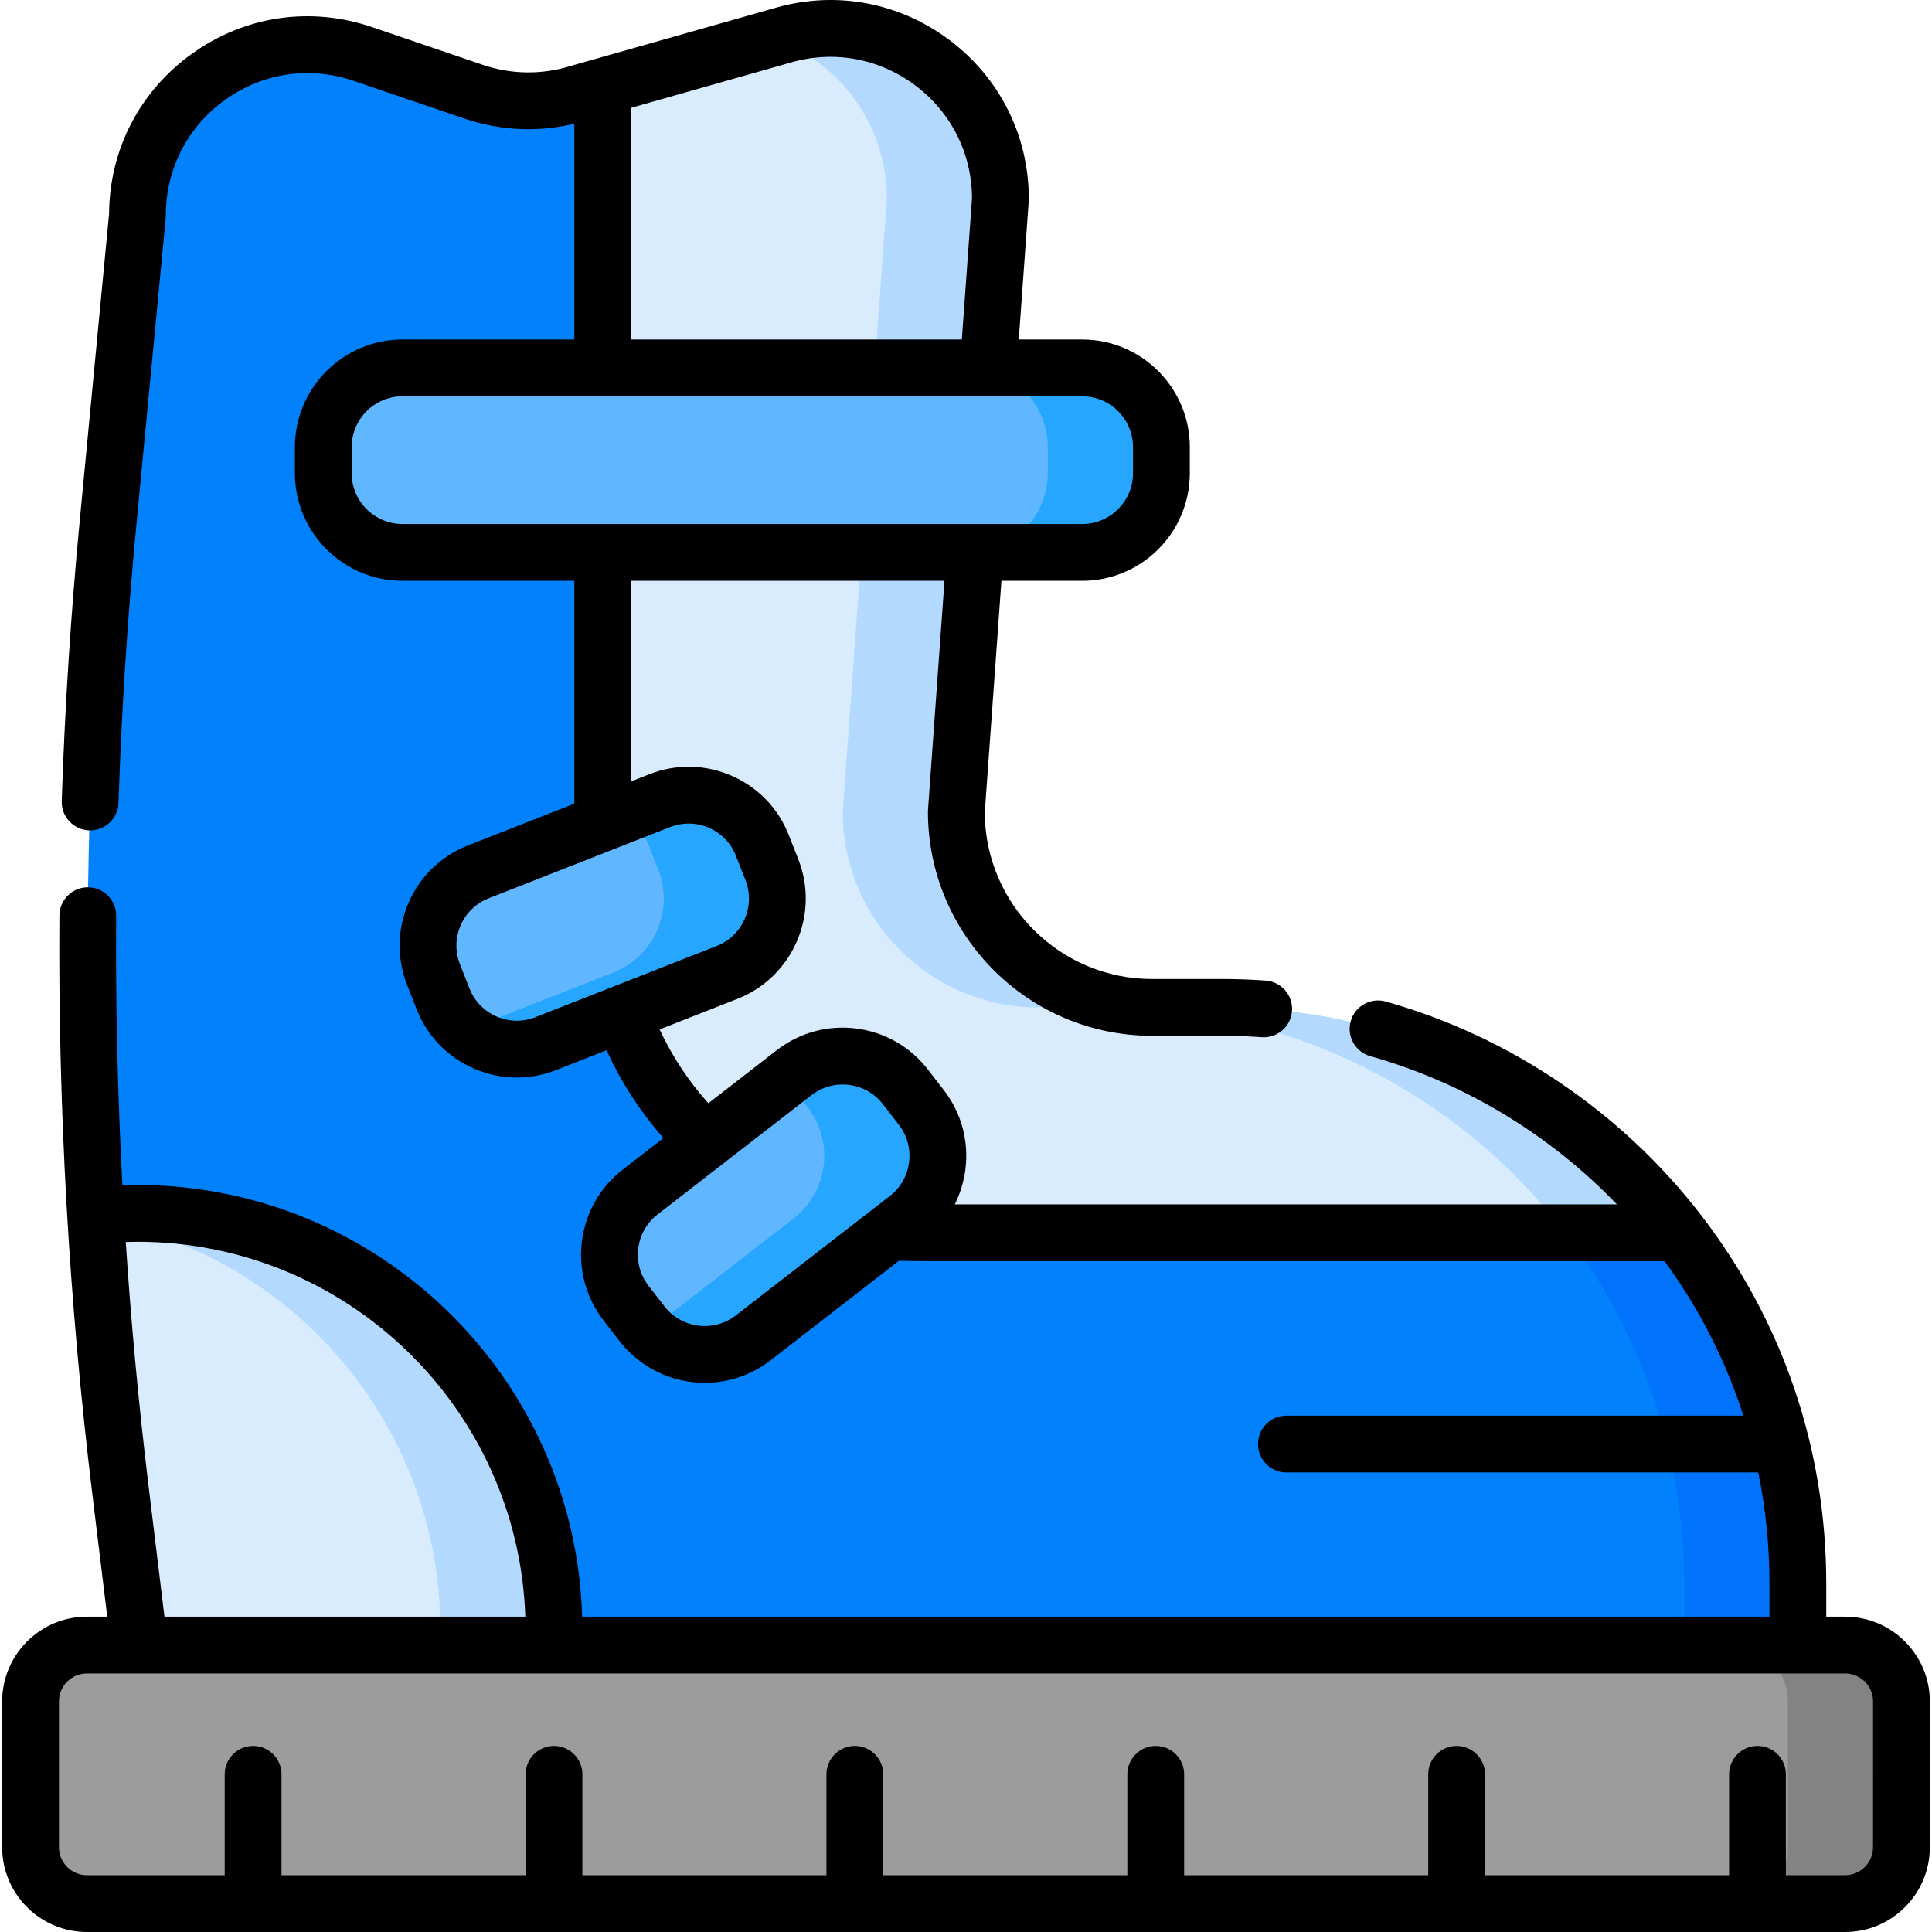 <svg id="Capa_1" enable-background="new 0 0 510.302 510.302" height="512" viewBox="0 0 510.302 510.302" width="512" xmlns="http://www.w3.org/2000/svg"><g><g><g><path d="m252.6 214.411 11.642-161.858c0-30.271-29.282-51.911-58.219-43.025l-53.237 15.101c-9.055 2.78-18.755 2.633-27.721-.42l-29.241-9.959c-29.196-9.944-59.518 11.761-59.518 42.604l-7.782 81.414c-8.121 84.96-7.02 170.549 3.286 255.272l4.497 36.968c0 26.129 21.182 47.311 47.311 47.311h168.982 174.96c26.129 0 47.311-21.182 47.311-47.311v-12.253c0-84.043-67.063-151.107-151.107-151.107l-19.493-1.067c-28.537.002-51.671-23.132-51.671-51.67z" fill="#0182fc"/></g></g><g><g><path d="m322.697 266.083h-18.426c-28.537 0-51.672-23.134-51.672-51.672l11.642-161.858c0-30.271-29.282-51.911-58.219-43.025l-1.91.542c17.18 6.061 30.129 22.358 30.129 42.484l-11.641 161.857c0 28.538 23.134 51.672 51.672 51.672h18.426c84.043 0 152.174 68.13 152.174 152.173v12.253c0 26.129-21.182 47.311-47.311 47.311h30c26.129 0 47.311-21.182 47.311-47.311v-12.253c0-70.158-47.478-129.228-112.058-146.83-4.783-1.304-9.159 2.11-14.117 1.274-8.292-1.399-17.312-6.617-26-6.617z" fill="#0172fb"/></g></g><g><g><path d="m135.651 477.82h-52.033c-26.129 0-47.311-21.182-47.311-47.311l-4.497-36.968c-2.932-24.106-5.093-48.284-6.534-72.497 3.628-.361 7.307-.548 11.031-.548 60.759 0 110.014 49.255 110.014 110.013-.001 16.938-3.833 32.979-10.67 47.311z" fill="#d8ecfe"/></g></g><g><g><path d="m36.306 320.495c-3.723 0-7.403.188-11.031.548.022.366.047.732.069 1.098 51.684 9.018 90.975 54.102 90.975 108.367 0 16.938-3.832 32.979-10.669 47.311h30c6.838-14.332 10.669-30.374 10.669-47.311.001-60.758-49.254-110.013-110.013-110.013z" fill="#b3dafe"/></g></g><g><g><path d="m322.697 266.083h-18.426c-28.538 0-51.672-23.134-51.672-51.671l11.642-161.858c0-30.271-29.282-51.911-58.22-43.025l-46.827 13.281v215.175c0 48.396 39.232 87.628 87.628 87.628h196.594c-27.819-36.195-71.54-59.53-120.719-59.53z" fill="#d8ecfe"/></g></g><g><g><path d="m322.697 266.083h-18.426c-28.538 0-51.672-23.134-51.672-51.672l11.642-161.858c0-30.271-29.282-51.911-58.22-43.025l-1.91.542c17.18 6.061 30.129 22.358 30.129 42.484l-11.64 161.857c0 28.537 23.134 51.672 51.672 51.672h18.426c49.179 0 92.9 23.335 120.719 59.53h30c-27.82-36.195-71.541-59.53-120.72-59.53z" fill="#b3dafe"/></g></g><g><g><path d="m285.835 145.909h-179.518c-11.559 0-20.929-9.37-20.929-20.929v-6.873c0-11.559 9.37-20.929 20.929-20.929h179.518c11.559 0 20.929 9.37 20.929 20.929v6.873c.001 11.558-9.37 20.929-20.929 20.929z" fill="#60b7ff"/></g></g><g><g><path d="m285.835 97.177h-30c11.559 0 20.929 9.37 20.929 20.929v6.873c0 11.559-9.37 20.929-20.929 20.929h30c11.559 0 20.929-9.37 20.929-20.929v-6.873c.001-11.559-9.37-20.929-20.929-20.929z" fill="#26a6fe"/></g></g><g><g><path d="m192.048 256.844-47.896 18.807c-10.759 4.225-22.906-1.072-27.131-11.832l-2.512-6.398c-4.225-10.759 1.072-22.906 11.831-27.131l47.896-18.807c10.759-4.225 22.906 1.072 27.131 11.831l2.512 6.398c4.225 10.76-1.072 22.907-11.831 27.132z" fill="#60b7ff"/></g></g><g><g><path d="m239.613 321.841-40.668 31.526c-9.135 7.082-22.282 5.417-29.364-3.718l-4.211-5.432c-7.082-9.135-5.417-22.282 3.718-29.364l40.668-31.526c9.135-7.082 22.282-5.417 29.364 3.718l4.211 5.432c7.082 9.136 5.417 22.282-3.718 29.364z" fill="#60b7ff"/></g></g><g><g><path d="m203.879 229.713-2.512-6.398c-4.225-10.759-16.372-16.056-27.131-11.831l-8.857 3.478c2.579 2.17 4.669 4.996 5.988 8.354l2.512 6.398c4.225 10.759-1.072 22.906-11.832 27.131l-39.039 15.329c5.684 4.784 13.742 6.384 21.143 3.478l47.896-18.808c10.76-4.225 16.057-16.372 11.832-27.131z" fill="#26a6fe"/></g></g><g><g><path d="m243.191 292.586-4.211-5.432c-7.082-9.135-20.229-10.8-29.364-3.718l-2.192 1.699c.593.599 1.167 1.227 1.696 1.91l4.211 5.432c7.082 9.135 5.417 22.282-3.718 29.364l-38.476 29.827c7.34 7.411 19.215 8.36 27.668 1.808l40.668-31.526c9.135-7.082 10.8-20.229 3.718-29.364z" fill="#26a6fe"/></g></g><g><g><path d="m487.344 502.801h-464.387c-8.222 0-14.887-6.665-14.887-14.887v-38.517c0-8.222 6.665-14.887 14.887-14.887h464.387c8.222 0 14.887 6.665 14.887 14.887v38.517c0 8.222-6.665 14.887-14.887 14.887z" fill="#9c9c9c"/></g></g><g><g><path d="m487.344 434.511h-30c8.222 0 14.887 6.665 14.887 14.887v38.517c0 8.222-6.665 14.887-14.887 14.887h30c8.222 0 14.887-6.665 14.887-14.887v-38.517c0-8.222-6.665-14.887-14.887-14.887z" fill="#838383"/></g></g><path d="m487.344 427.011h-4.973v-8.754c0-35.516-11.413-69.136-33.003-97.226-20.905-27.197-50.507-47.263-83.352-56.5-3.988-1.121-8.129 1.202-9.25 5.189-1.122 3.988 1.202 8.129 5.189 9.25 24.664 6.936 47.307 20.624 65.126 39.142h-174.898c1.44-2.859 2.397-5.972 2.811-9.242.954-7.534-1.083-14.988-5.735-20.989l-4.211-5.432c-4.653-6.001-11.364-9.832-18.897-10.786-7.533-.955-14.988 1.082-20.99 5.736l-18.064 14.003c-5.257-5.863-9.561-12.4-12.877-19.501l20.569-8.077h.001c14.59-5.73 21.8-22.262 16.071-36.853l-2.512-6.398c-2.776-7.068-8.138-12.632-15.098-15.667-6.961-3.036-14.688-3.179-21.755-.403l-4.801 1.885v-52.979h82.774l-4.349 60.464c-.013.179-.02.358-.02.538 0 32.627 26.544 59.172 59.171 59.172h18.426c3.515 0 7.063.127 10.545.378.184.013.366.02.547.02 3.896 0 7.189-3.014 7.473-6.961.298-4.132-2.81-7.722-6.941-8.02-3.84-.277-7.75-.417-11.623-.417h-18.426c-24.27 0-44.031-19.675-44.17-43.913l4.406-61.261h21.329c15.676 0 28.429-12.753 28.429-28.43v-6.873c0-15.676-12.753-28.429-28.429-28.429h-16.747l2.631-36.586c.013-.179.02-.358.02-.538 0-16.833-7.764-32.224-21.3-42.228-13.515-9.988-30.475-12.899-46.541-7.991l-53.162 15.079c-.052.015-.103.03-.155.046-7.592 2.331-15.581 2.21-23.102-.351l-29.239-9.958c-16.234-5.528-33.545-2.975-47.492 7.009-13.845 9.911-21.828 25.32-21.942 42.325l-7.75 81.071c-2.343 24.51-3.942 49.418-4.754 74.031-.136 4.14 3.109 7.606 7.249 7.743.084.002.168.004.252.004 4.028-.001 7.358-3.197 7.492-7.253.801-24.303 2.38-48.896 4.693-73.097l7.782-81.414c.023-.237.034-.476.034-.714 0-12.251 5.713-23.368 15.676-30.499 9.961-7.131 22.327-8.957 33.924-5.006l29.24 9.958c9.447 3.217 19.419 3.674 29.048 1.378v56.992h-45.377c-15.676 0-28.429 12.753-28.429 28.429v6.873c0 15.676 12.753 28.43 28.429 28.43h45.377v58.869l-28.095 11.032c-7.068 2.775-12.633 8.137-15.669 15.098-3.035 6.96-3.178 14.687-.403 21.755l2.512 6.397c2.775 7.068 8.138 12.633 15.098 15.668 3.644 1.589 7.498 2.385 11.357 2.385 3.513 0 7.03-.66 10.398-1.982l13.328-5.233c3.842 8.447 8.88 16.21 15.011 23.202l-10.738 8.325c-6.002 4.652-9.833 11.364-10.787 18.898s1.083 14.988 5.735 20.989l4.211 5.432c5.596 7.218 14.005 11 22.5 11 6.085 0 12.216-1.941 17.387-5.95l33.907-26.286c2.433.079 8.704.104 9.374.104h192.849c9.178 12.572 16.161 26.303 20.819 40.812h-120.706c-4.142 0-7.5 3.358-7.5 7.5s3.358 7.5 7.5 7.5h124.64c1.954 9.547 2.949 19.356 2.949 29.332v8.754h-313.607c-1.857-63.185-53.831-114.015-117.457-114.015-1.317 0-2.652.03-3.977.075-1.261-23.734-1.816-47.499-1.637-71.149.031-4.142-3.301-7.525-7.443-7.557-.02 0-.038 0-.058 0-4.115 0-7.467 3.321-7.498 7.443-.383 50.829 2.535 102.184 8.672 152.639l3.961 32.565h-5.368c-12.344 0-22.387 10.043-22.387 22.387v38.517c0 12.344 10.043 22.387 22.387 22.387h464.387c12.344 0 22.387-10.043 22.387-22.387v-38.517c-.002-12.345-10.045-22.388-22.389-22.388zm-320.65-398.532 41.375-11.736c.051-.015.103-.03.155-.046 11.493-3.529 23.632-1.455 33.302 5.691 9.601 7.095 15.136 17.984 15.214 29.907l-2.688 37.381h-87.358zm-73.806 96.5v-6.873c0-7.405 6.024-13.429 13.429-13.429h179.518c7.405 0 13.429 6.024 13.429 13.429v6.873c0 7.405-6.024 13.43-13.429 13.43h-179.518c-7.405 0-13.429-6.024-13.429-13.43zm48.522 143.691c-3.338 1.311-6.988 1.243-10.276-.191s-5.821-4.063-7.132-7.401l-2.512-6.398c-1.311-3.339-1.243-6.989.19-10.277 1.434-3.288 4.063-5.821 7.401-7.132l47.897-18.807c1.591-.625 3.252-.937 4.912-.937 1.823 0 3.643.376 5.364 1.127 3.288 1.434 5.821 4.063 7.132 7.401l2.512 6.398c2.706 6.893-.7 14.702-7.592 17.409h.001zm52.94 78.77c-5.852 4.537-14.305 3.467-18.841-2.386l-4.211-5.432c-2.198-2.835-3.16-6.356-2.709-9.915.45-3.559 2.26-6.729 5.095-8.927l40.667-31.526c2.443-1.894 5.338-2.81 8.213-2.81 4.013 0 7.985 1.787 10.628 5.196l4.211 5.432c2.198 2.835 3.16 6.356 2.709 9.915s-2.26 6.728-5.095 8.927zm-155.095 45.195c-2.603-21.4-4.615-42.965-6.039-64.581 1.031-.031 2.067-.058 3.09-.058 55.355 0 100.596 44.103 102.447 99.015h-95.317zm455.476 95.279c0 4.073-3.314 7.387-7.387 7.387h-15.633v-26.646c0-4.142-3.358-7.5-7.5-7.5s-7.5 3.358-7.5 7.5v26.646h-64.473v-26.646c0-4.142-3.358-7.5-7.5-7.5s-7.5 3.358-7.5 7.5v26.646h-64.473v-26.646c0-4.142-3.358-7.5-7.5-7.5s-7.5 3.358-7.5 7.5v26.646h-64.473v-26.646c0-4.142-3.358-7.5-7.5-7.5s-7.5 3.358-7.5 7.5v26.646h-64.472v-26.646c0-4.142-3.358-7.5-7.5-7.5s-7.5 3.358-7.5 7.5v26.646h-64.473v-26.646c0-4.142-3.358-7.5-7.5-7.5s-7.5 3.358-7.5 7.5v26.646h-36.39c-4.073 0-7.387-3.314-7.387-7.387v-38.517c0-4.073 3.314-7.387 7.387-7.387h464.387c4.073 0 7.387 3.314 7.387 7.387z"/></g></svg>
